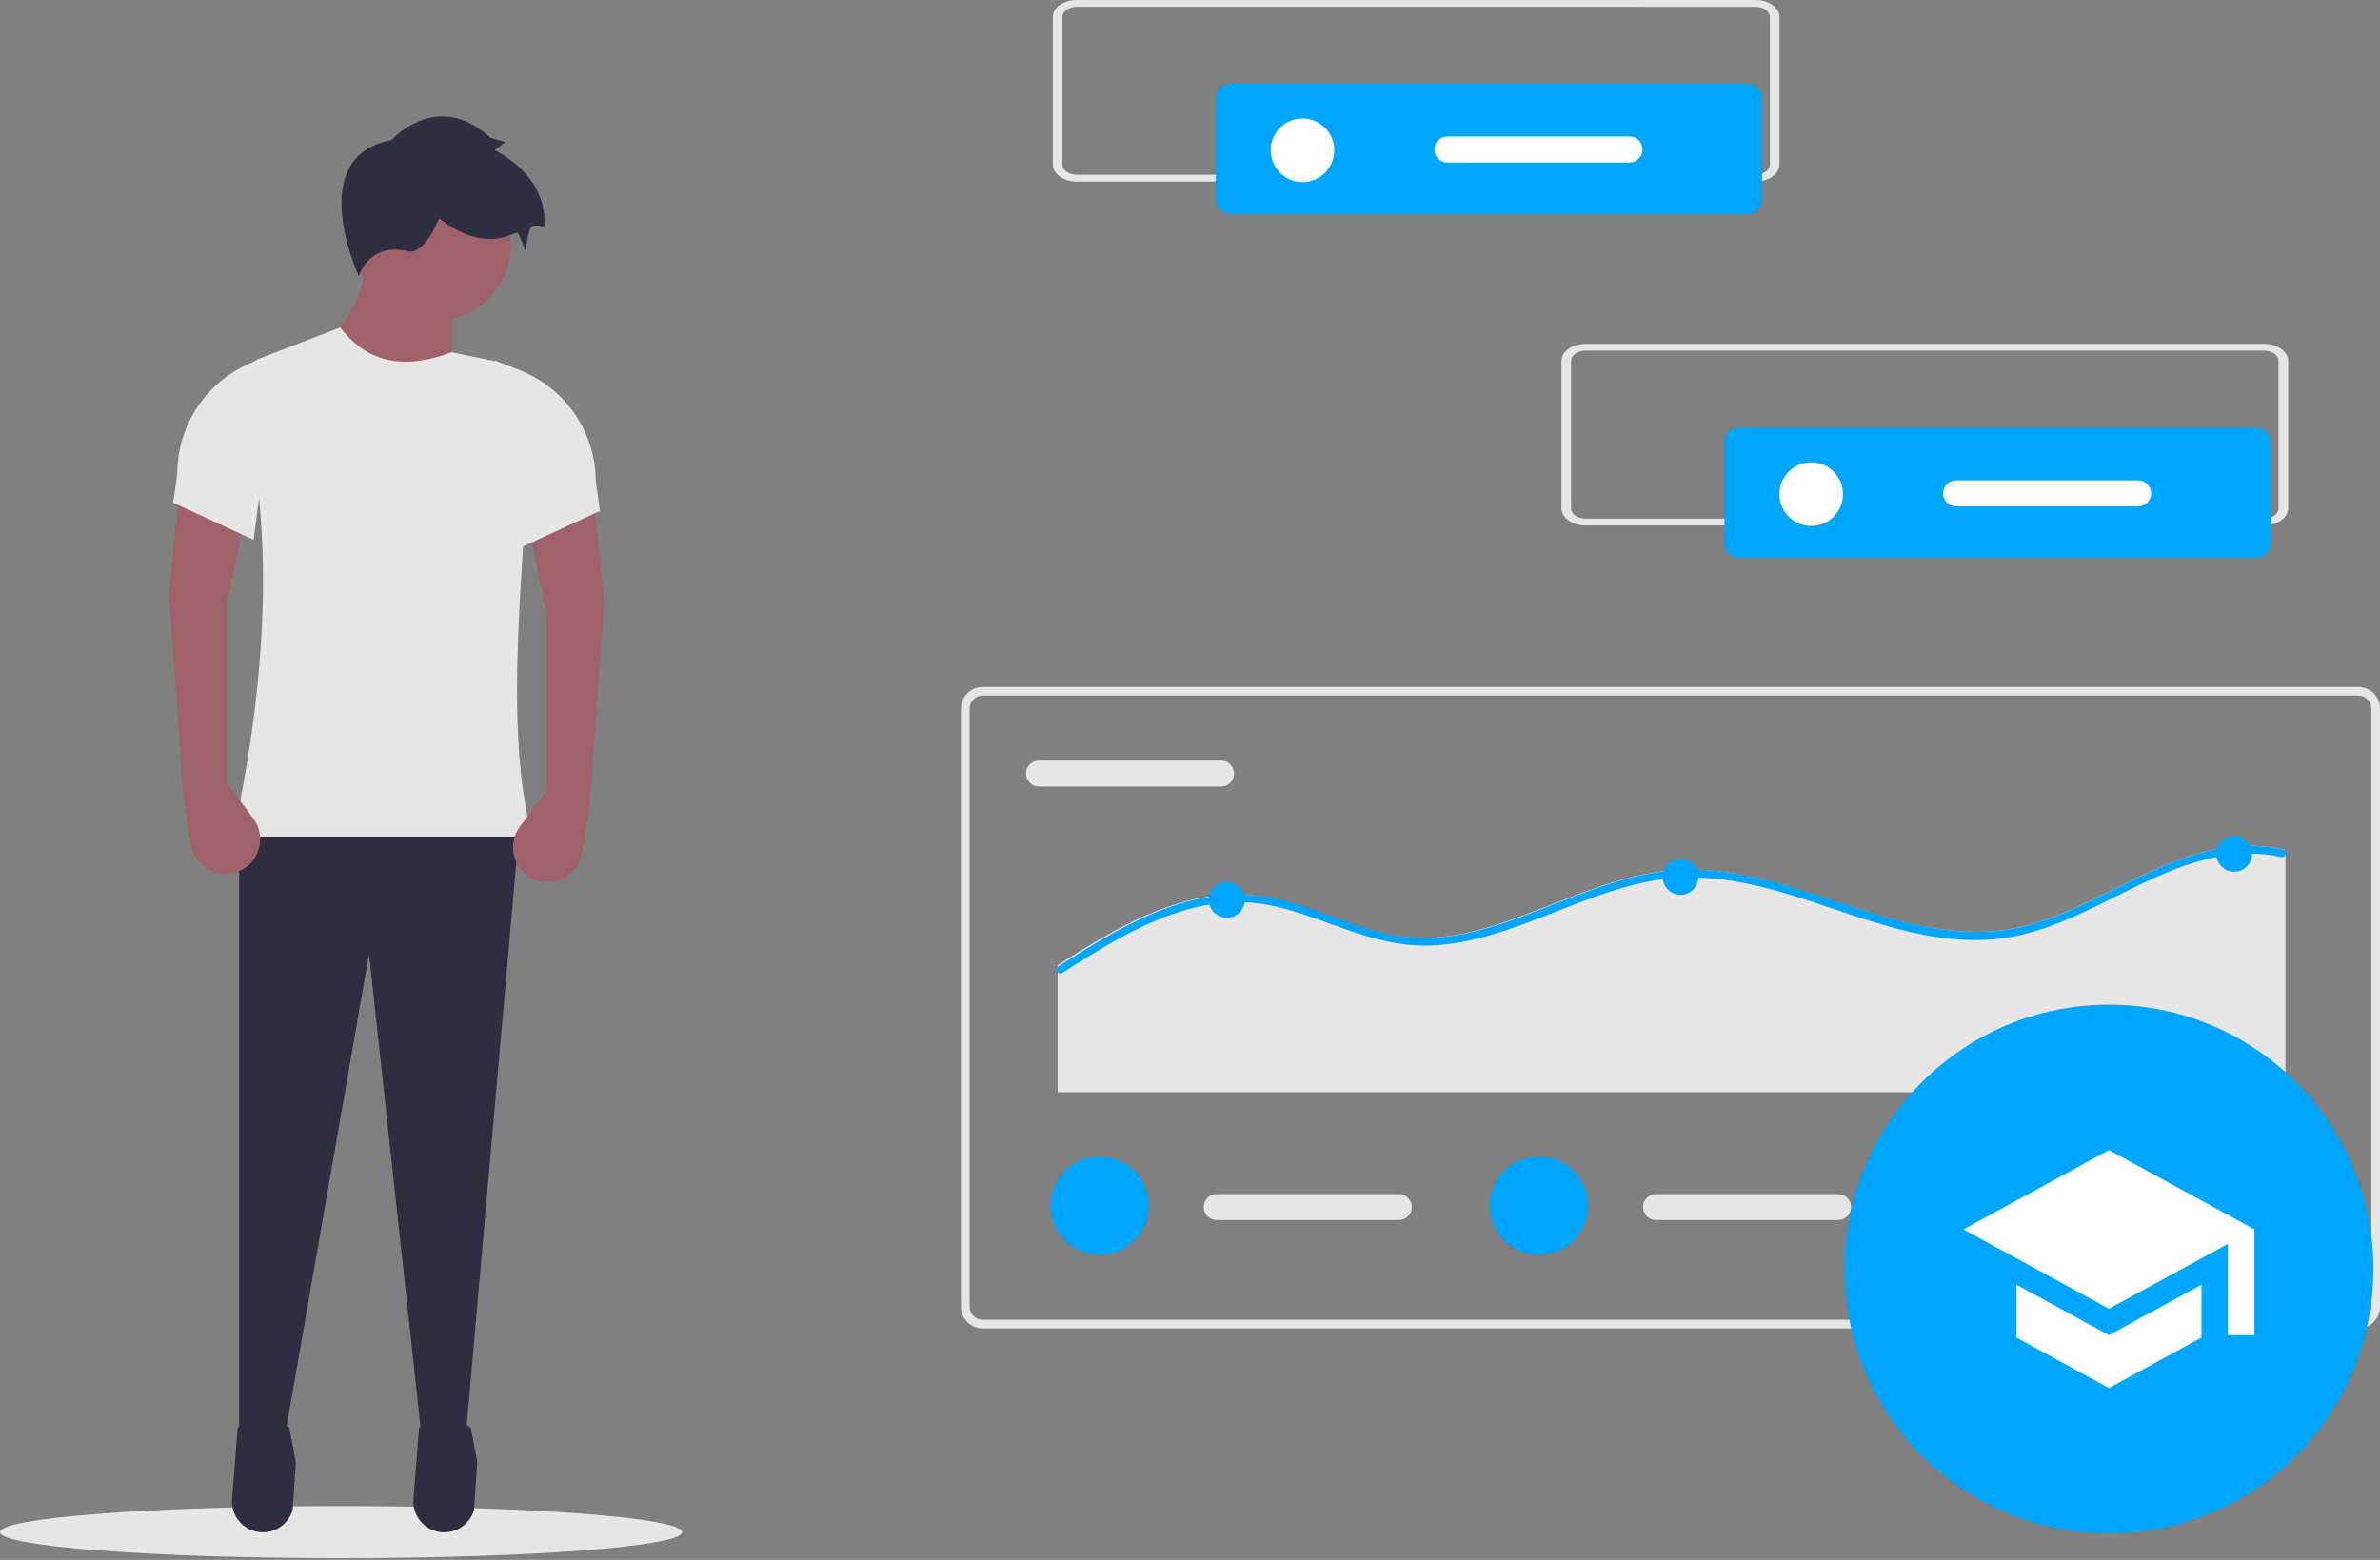 <svg width="360" height="236" viewBox="0 0 360 236" fill="none" xmlns="http://www.w3.org/2000/svg">
<rect x="0" y="0" width="360" height="236" fill="#808080" stroke="none"/>
<g clip-path="url(#clip0)">
<path d="M51.585 235.73C80.074 235.73 103.169 233.969 103.169 231.796C103.169 229.623 80.074 227.861 51.585 227.861C23.095 227.861 0 229.623 0 231.796C0 233.969 23.095 235.73 51.585 235.73Z" fill="#E6E6E6"/>
<path d="M68.292 59.218L47.712 53.605C53.208 48.42 55.598 43.535 54.884 38.95H68.292V59.218Z" fill="#9F616A"/>
<path d="M70.475 216.995L63.827 217.931L55.819 144.343L43.035 217.619L36.175 217.931V125.011H78.582L70.475 216.995Z" fill="#2F2E41"/>
<path d="M39.628 231.829C40.671 231.859 41.694 231.538 42.535 230.919C43.375 230.3 43.984 229.417 44.265 228.412L44.75 221.166L43.771 216.027C41.189 213.905 38.578 213.949 35.941 216.027L35.1 226.791C35.05 227.423 35.13 228.058 35.334 228.657C35.537 229.257 35.86 229.81 36.284 230.281C36.707 230.752 37.222 231.132 37.797 231.398C38.371 231.664 38.994 231.811 39.628 231.829V231.829Z" fill="#2F2E41"/>
<path d="M67.067 231.829C68.111 231.859 69.134 231.538 69.974 230.919C70.815 230.3 71.424 229.417 71.704 228.412L72.19 221.166L71.211 216.027C68.628 213.905 66.017 213.949 63.38 216.027L62.539 226.791C62.49 227.423 62.569 228.058 62.773 228.657C62.977 229.257 63.3 229.81 63.723 230.281C64.147 230.752 64.661 231.132 65.236 231.398C65.811 231.664 66.434 231.811 67.067 231.829V231.829Z" fill="#2F2E41"/>
<path d="M65.486 48.617C72.03 48.617 77.335 43.312 77.335 36.768C77.335 30.224 72.03 24.919 65.486 24.919C58.942 24.919 53.637 30.224 53.637 36.768C53.637 43.312 58.942 48.617 65.486 48.617Z" fill="#9F616A"/>
<path d="M80.453 126.569H35.24C41.1 99.411 41.084 77.538 36.416 59.849C36.118 58.723 36.247 57.526 36.778 56.49C37.308 55.453 38.203 54.648 39.29 54.23L51.454 49.552C55.106 54.268 60.259 56.328 68.292 53.294L74.666 54.601C76.218 54.917 77.603 55.786 78.564 57.045C79.525 58.304 79.997 59.869 79.893 61.449C79.424 68.368 79.609 75.339 79.206 81.357C77.956 99.992 77.416 114.52 80.453 126.569Z" fill="#E6E6E6"/>
<path d="M59.249 21.177C59.249 21.177 66.109 13.382 74.216 20.865L76.399 21.489L74.84 22.736C74.84 22.736 82.947 26.478 82.324 34.273C82.324 34.273 81.076 33.961 80.453 34.273C79.829 34.585 79.517 38.015 79.517 38.015C79.517 38.015 78.582 35.52 78.27 35.209C77.958 34.897 73.593 38.639 66.421 33.026C66.421 33.026 64.239 38.639 61.744 38.015C59.25 37.391 55.82 37.703 54.261 41.757C54.261 41.757 45.842 23.672 59.249 21.177Z" fill="#2F2E41"/>
<path d="M82.635 119.709L78.633 125.074C78.216 125.633 77.914 126.269 77.745 126.945C77.577 127.621 77.544 128.325 77.65 129.014C77.755 129.703 77.997 130.364 78.36 130.959C78.724 131.554 79.202 132.071 79.767 132.479V132.479C80.494 133.005 81.345 133.336 82.236 133.44C83.128 133.544 84.032 133.418 84.861 133.074C85.69 132.731 86.418 132.18 86.974 131.475C87.53 130.77 87.897 129.935 88.038 129.049L89.183 121.892L91.366 91.022L89.807 75.432L79.829 79.173L82.635 92.581V119.709Z" fill="#9F616A"/>
<path d="M78.582 82.916L90.743 77.303L90.119 72.885C90.119 69.228 89.013 65.656 86.946 62.638C84.88 59.62 81.949 57.298 78.539 55.975L74.84 54.541L78.582 82.916Z" fill="#E6E6E6"/>
<path d="M34.304 118.462L38.307 123.827C38.724 124.385 39.026 125.022 39.194 125.698C39.363 126.374 39.396 127.078 39.29 127.767C39.185 128.456 38.943 129.117 38.58 129.712C38.216 130.307 37.738 130.824 37.173 131.232V131.232C36.446 131.758 35.595 132.089 34.704 132.193C33.812 132.297 32.908 132.171 32.079 131.827C31.25 131.483 30.522 130.933 29.966 130.228C29.41 129.523 29.043 128.688 28.902 127.801L27.756 120.645L25.574 89.775L27.133 74.185L37.111 77.926L34.304 91.334V118.462Z" fill="#9F616A"/>
<path d="M38.358 81.668L26.197 76.055L26.821 71.637C26.821 67.98 27.927 64.408 29.994 61.39C32.06 58.372 34.991 56.05 38.401 54.727L42.1 53.293L38.358 81.668Z" fill="#E6E6E6"/>
<path d="M356.721 200.976H148.634C147.765 200.975 146.931 200.629 146.317 200.015C145.702 199.4 145.356 198.567 145.355 197.697V107.205C145.356 106.336 145.702 105.503 146.317 104.888C146.931 104.273 147.765 103.928 148.634 103.927H356.721C357.591 103.928 358.424 104.273 359.039 104.888C359.653 105.503 359.999 106.336 360 107.205V197.697C359.999 198.567 359.653 199.4 359.039 200.015C358.424 200.629 357.591 200.975 356.721 200.976V200.976ZM148.634 105.238C148.112 105.239 147.612 105.446 147.243 105.815C146.875 106.184 146.667 106.684 146.667 107.205V197.697C146.667 198.219 146.875 198.719 147.243 199.088C147.612 199.456 148.112 199.664 148.634 199.664H356.721C357.243 199.664 357.743 199.456 358.112 199.088C358.481 198.719 358.688 198.219 358.689 197.697V107.205C358.688 106.684 358.481 106.184 358.112 105.815C357.743 105.446 357.243 105.239 356.721 105.238H148.634Z" fill="#E6E6E6"/>
<path d="M157.158 115.074C156.637 115.074 156.136 115.281 155.767 115.65C155.399 116.019 155.191 116.52 155.191 117.041C155.191 117.563 155.399 118.064 155.767 118.432C156.136 118.801 156.637 119.009 157.158 119.009H184.699C185.221 119.009 185.722 118.801 186.09 118.432C186.459 118.064 186.667 117.563 186.667 117.041C186.667 116.52 186.459 116.019 186.09 115.65C185.722 115.281 185.221 115.074 184.699 115.074H157.158Z" fill="#E6E6E6"/>
<path d="M345.701 128.755V165.235H159.982V146.028C161.268 145.202 162.562 144.38 163.868 143.585C169.443 140.173 175.411 136.982 181.915 135.8C184.991 135.226 188.143 135.187 191.232 135.683C194.496 136.222 197.619 137.347 200.712 138.475C203.762 139.592 206.82 140.743 210.01 141.391C213.118 142.001 216.309 142.064 219.439 141.577C225.411 140.681 231.022 138.281 236.609 136.11C242.231 133.927 248.024 131.864 254.108 131.593C260.115 131.322 266.048 132.741 271.747 134.501C283.368 138.087 295.234 143.407 307.539 139.758C320.034 136.059 331.527 125.382 345.374 128.549C345.505 128.574 345.622 128.647 345.701 128.755V128.755Z" fill="#E6E6E6"/>
<path d="M345.701 129.391C345.642 129.502 345.547 129.59 345.431 129.641C345.316 129.691 345.187 129.702 345.065 129.67C343.415 129.292 341.725 129.117 340.032 129.15C326.412 129.391 315.939 140.355 302.621 141.996C290.613 143.473 279.311 137.634 268.021 134.582C262.155 132.996 256.106 132.155 250.069 133.233C244.079 134.299 238.457 136.75 232.812 138.925C227.376 141.018 221.727 142.965 215.841 143.062C209.37 143.17 203.543 140.503 197.541 138.471C194.42 137.413 191.217 136.575 187.91 136.494C184.687 136.455 181.479 136.952 178.419 137.963C172.041 139.991 166.294 143.605 160.7 147.195C160.604 147.263 160.487 147.294 160.37 147.284C160.249 147.268 160.136 147.215 160.046 147.133C159.956 147.052 159.893 146.944 159.865 146.826C159.837 146.707 159.846 146.583 159.891 146.469C159.935 146.356 160.013 146.259 160.114 146.191L160.37 146.028C161.653 145.202 162.945 144.38 164.247 143.585C169.811 140.173 175.767 136.982 182.257 135.8C185.326 135.226 188.472 135.187 191.555 135.683C194.811 136.222 197.929 137.347 201.015 138.475C204.058 139.592 207.11 140.743 210.293 141.391C213.395 142.001 216.58 142.064 219.703 141.577C225.662 140.681 231.261 138.281 236.836 136.11C242.447 133.927 248.228 131.864 254.299 131.593C260.294 131.322 266.214 132.741 271.902 134.501C283.499 138.087 295.34 143.407 307.619 139.758C320.088 136.059 331.557 125.382 345.375 128.549C345.506 128.574 345.622 128.647 345.701 128.755C345.761 128.85 345.792 128.96 345.792 129.073C345.792 129.185 345.761 129.295 345.701 129.391V129.391Z" fill="#00A6FB"/>
<path d="M185.572 138.87C187.071 138.87 188.286 137.655 188.286 136.156C188.286 134.657 187.071 133.442 185.572 133.442C184.073 133.442 182.858 134.657 182.858 136.156C182.858 137.655 184.073 138.87 185.572 138.87Z" fill="#00A6FB"/>
<path d="M254.199 135.381C255.697 135.381 256.913 134.166 256.913 132.667C256.913 131.168 255.697 129.953 254.199 129.953C252.7 129.953 251.484 131.168 251.484 132.667C251.484 134.166 252.7 135.381 254.199 135.381Z" fill="#00A6FB"/>
<path d="M337.946 131.892C339.445 131.892 340.66 130.677 340.66 129.178C340.66 127.679 339.445 126.464 337.946 126.464C336.447 126.464 335.232 127.679 335.232 129.178C335.232 130.677 336.447 131.892 337.946 131.892Z" fill="#00A6FB"/>
<path d="M184.044 180.648C183.522 180.648 183.022 180.856 182.653 181.225C182.284 181.594 182.077 182.094 182.077 182.616C182.077 183.137 182.284 183.638 182.653 184.007C183.022 184.376 183.522 184.583 184.044 184.583H211.585C212.106 184.583 212.607 184.376 212.976 184.007C213.345 183.638 213.552 183.137 213.552 182.616C213.552 182.094 213.345 181.594 212.976 181.225C212.607 180.856 212.106 180.648 211.585 180.648H184.044Z" fill="#E6E6E6"/>
<path d="M166.339 189.828C170.443 189.828 173.77 186.501 173.77 182.397C173.77 178.292 170.443 174.965 166.339 174.965C162.234 174.965 158.907 178.292 158.907 182.397C158.907 186.501 162.234 189.828 166.339 189.828Z" fill="#00A6FB"/>
<path d="M250.492 180.648C249.97 180.648 249.47 180.856 249.101 181.225C248.732 181.594 248.525 182.094 248.525 182.616C248.525 183.137 248.732 183.638 249.101 184.007C249.47 184.376 249.97 184.583 250.492 184.583H278.033C278.555 184.583 279.055 184.376 279.424 184.007C279.793 183.638 280 183.137 280 182.616C280 182.094 279.793 181.594 279.424 181.225C279.055 180.856 278.555 180.648 278.033 180.648H250.492Z" fill="#E6E6E6"/>
<path d="M232.787 189.828C236.891 189.828 240.219 186.501 240.219 182.397C240.219 178.292 236.891 174.965 232.787 174.965C228.682 174.965 225.355 178.292 225.355 182.397C225.355 186.501 228.682 189.828 232.787 189.828Z" fill="#00A6FB"/>
<path d="M316.94 180.648C316.418 180.648 315.918 180.856 315.549 181.225C315.18 181.594 314.973 182.094 314.973 182.616C314.973 183.137 315.18 183.638 315.549 184.007C315.918 184.376 316.418 184.583 316.94 184.583H344.481C345.003 184.583 345.503 184.376 345.872 184.007C346.241 183.638 346.448 183.137 346.448 182.616C346.448 182.094 346.241 181.594 345.872 181.225C345.503 180.856 345.003 180.648 344.481 180.648H316.94Z" fill="#E6E6E6"/>
<path d="M299.235 189.828C303.339 189.828 306.667 186.501 306.667 182.397C306.667 178.292 303.339 174.965 299.235 174.965C295.131 174.965 291.803 178.292 291.803 182.397C291.803 186.501 295.131 189.828 299.235 189.828Z" fill="#00A6FB"/>
<path d="M342.478 79.493H239.817C237.815 79.493 236.194 78.338 236.191 76.914V54.601C236.194 53.177 237.815 52.022 239.817 52.022H342.478C344.48 52.022 346.101 53.177 346.104 54.601V76.914C346.102 78.338 344.48 79.492 342.478 79.493ZM239.817 53.052C238.616 53.052 237.643 53.746 237.641 54.6V76.913C237.641 77.767 238.616 78.46 239.817 78.46H342.478C343.679 78.46 344.652 77.767 344.654 76.913V54.601C344.654 53.746 343.679 53.054 342.478 53.053L239.817 53.052Z" fill="#E6E6E6"/>
<path d="M263.029 64.702C262.45 64.703 261.894 64.933 261.484 65.343C261.074 65.753 260.844 66.308 260.843 66.888V82.189C260.844 82.768 261.074 83.324 261.484 83.733C261.894 84.143 262.45 84.374 263.029 84.374H341.28C341.86 84.374 342.415 84.143 342.825 83.733C343.235 83.324 343.466 82.768 343.466 82.189V66.888C343.466 66.308 343.235 65.753 342.825 65.343C342.415 64.933 341.86 64.703 341.28 64.702H263.029Z" fill="#00A6FB"/>
<path d="M273.958 79.566C276.614 79.566 278.767 77.413 278.767 74.757C278.767 72.101 276.614 69.948 273.958 69.948C271.302 69.948 269.149 72.101 269.149 74.757C269.149 77.413 271.302 79.566 273.958 79.566Z" fill="white"/>
<path d="M295.874 72.67C295.352 72.67 294.851 72.877 294.483 73.246C294.114 73.615 293.906 74.115 293.906 74.637C293.906 75.159 294.114 75.659 294.483 76.028C294.851 76.397 295.352 76.604 295.874 76.604H323.415C323.936 76.604 324.437 76.397 324.806 76.028C325.174 75.659 325.382 75.159 325.382 74.637C325.382 74.115 325.174 73.615 324.806 73.246C324.437 72.877 323.936 72.67 323.415 72.67H295.874Z" fill="white"/>
<path d="M265.538 27.472H162.877C160.876 27.472 159.254 26.317 159.252 24.893V2.579C159.254 1.155 160.876 0 162.877 0H265.538C267.54 0 269.161 1.155 269.164 2.579V24.892C269.162 26.316 267.54 27.47 265.538 27.472ZM162.877 1.031C161.676 1.031 160.703 1.724 160.702 2.578V24.891C160.702 25.746 161.676 26.438 162.877 26.439H265.538C266.739 26.439 267.712 25.746 267.714 24.891V2.579C267.714 1.725 266.739 1.033 265.538 1.032L162.877 1.031Z" fill="#E6E6E6"/>
<path d="M186.089 12.681C185.51 12.681 184.954 12.912 184.544 13.322C184.135 13.731 183.904 14.287 183.903 14.867V30.167C183.904 30.747 184.135 31.302 184.544 31.712C184.954 32.122 185.51 32.352 186.089 32.353H264.341C264.92 32.352 265.476 32.122 265.885 31.712C266.295 31.302 266.526 30.747 266.526 30.167V14.867C266.526 14.287 266.295 13.731 265.885 13.322C265.476 12.912 264.92 12.681 264.341 12.681H186.089Z" fill="#00A6FB"/>
<path d="M197.018 27.544C199.674 27.544 201.827 25.391 201.827 22.735C201.827 20.08 199.674 17.927 197.018 17.927C194.362 17.927 192.209 20.08 192.209 22.735C192.209 25.391 194.362 27.544 197.018 27.544Z" fill="white"/>
<path d="M218.934 20.648C218.412 20.648 217.912 20.856 217.543 21.225C217.174 21.593 216.966 22.094 216.966 22.616C216.966 23.137 217.174 23.638 217.543 24.007C217.912 24.376 218.412 24.583 218.934 24.583H246.475C246.996 24.583 247.497 24.376 247.866 24.007C248.235 23.638 248.442 23.137 248.442 22.616C248.442 22.094 248.235 21.593 247.866 21.225C247.497 20.856 246.996 20.648 246.475 20.648H218.934Z" fill="white"/>
<circle cx="319" cy="192" r="40" fill="#00A6FB"/>
<path d="M305 194.36V202.36L319 210L333 202.36V194.36L319 202L305 194.36ZM319 174L297 186L319 198L337 188.18V202H341V186L319 174Z" fill="white"/>
</g>
<defs>
<clipPath id="clip0">
<rect width="360" height="235.73" fill="white"/>
</clipPath>
</defs>
</svg>
